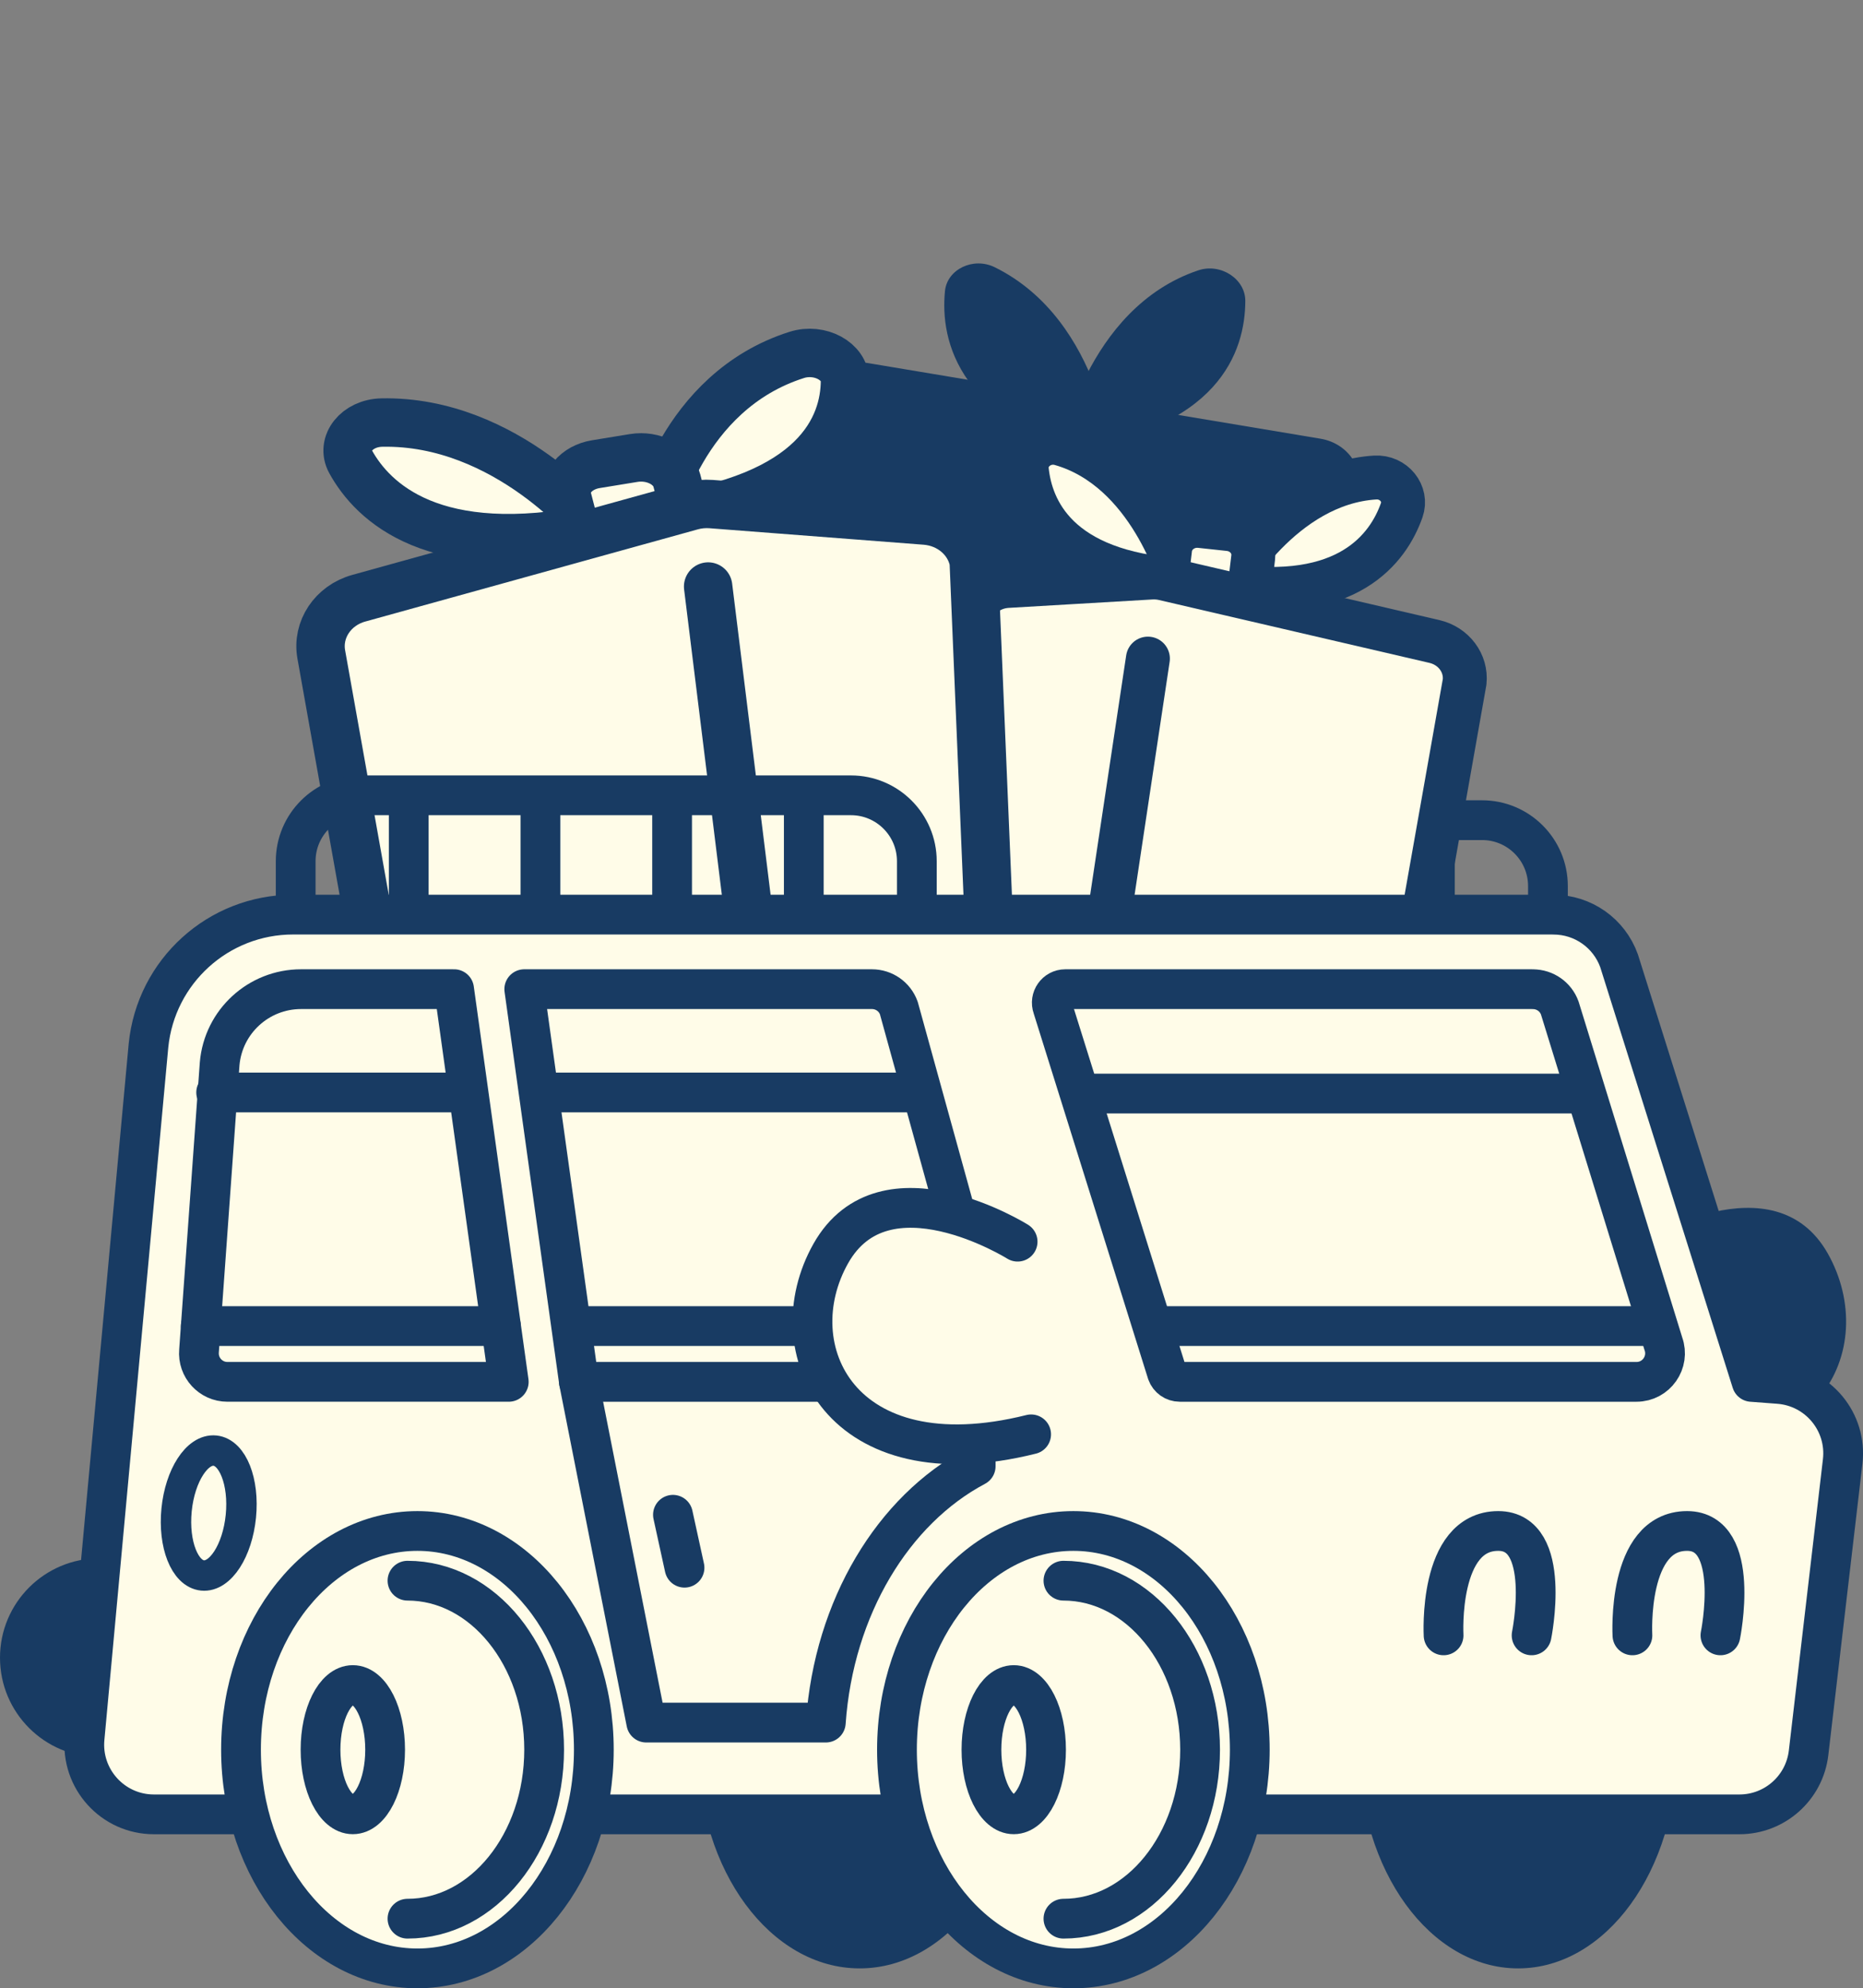 <?xml version="1.0" encoding="UTF-8"?>
<svg xmlns="http://www.w3.org/2000/svg" viewBox="0 0 374.9 400">
  <rect x="0" y="0" width="374.9" height="400" fill="#808080" stroke="none"/>
  <defs>
    <style>
      .cls-1 {
        stroke-width: 6.12px;
      }

      .cls-1, .cls-2 {
        fill: none;
      }

      .cls-1, .cls-2, .cls-3, .cls-4, .cls-5, .cls-6, .cls-7 {
        stroke: #183b63;
        stroke-linecap: round;
        stroke-linejoin: round;
      }

      .cls-2, .cls-3 {
        stroke-width: 8px;
      }

      .cls-3, .cls-5, .cls-7 {
        fill: #fffce8;
      }

      .cls-4, .cls-5 {
        stroke-width: 8.84px;
      }

      .cls-4, .cls-6 {
        fill: #fff3f3;
      }

      .cls-6, .cls-7 {
        stroke-width: 9.74px;
      }

      .cls-8 {
        fill: #183b63;
        stroke-width: 0px;
      }
    </style>
  </defs>
  <g id="s_tail">
    <circle class="cls-8" cx="20" cy="333.5" r="20"/>
  </g>
  <g id="s_fanse1">
    <g>
      <path class="cls-2" d="m311.5,201v-22.74c0-7.32-5.94-13.26-13.26-13.26h-98.48c-7.32,0-13.26,5.94-13.26,13.26v22.74"/>
      <g>
        <line class="cls-2" x1="209.25" y1="165" x2="209.25" y2="189"/>
        <line class="cls-2" x1="235.75" y1="165" x2="235.75" y2="189"/>
        <line class="cls-2" x1="262.25" y1="165" x2="262.25" y2="189"/>
        <line class="cls-2" x1="288.75" y1="165" x2="288.75" y2="189"/>
      </g>
    </g>
  </g>
  <g id="s_gift1_R">
    <path class="cls-8" d="m213.32,90.57s5.06-28.54,27.81-36.18c4.53-1.52,9.49,1.74,9.47,6.16-.03,9.99-5.17,26.36-37.29,30.02Z"/>
  </g>
  <g id="s_gift1_L">
    <path class="cls-8" d="m224.13,93.58s-2.13-29.04-23.94-39.81c-4.34-2.14-9.6.41-10.03,4.79-.98,9.92,2.45,26.9,33.97,35.01Z"/>
  </g>
  <g id="s_gift1_body">
    <path class="cls-8" d="m138.44,162.91l25.16-83.43c1.35-4.48,6.07-7.28,10.93-6.46l91.21,15.24c5.59.93,9.11,6.21,7.6,11.38l-29.15,99.89"/>
  </g>
  <g id="s_wheel2_R">
    <ellipse class="cls-8" cx="173" cy="352" rx="32.5" ry="44"/>
  </g>
  <g id="s_wheel1_R">
    <ellipse class="cls-8" cx="305.5" cy="352" rx="32" ry="44"/>
  </g>
  <g id="s_ear_R">
    <path class="cls-8" d="m330.22,249.8s26.77-16.78,37.59,2.37c10.81,19.15-1.97,45.97-40.31,36.39"/>
  </g>
  <g id="gift2_R">
    <path class="cls-5" d="m246.69,117.73s11.26-20.52,30.03-21.66c3.74-.23,6.53,3.25,5.35,6.58-2.66,7.54-10.76,18.86-35.39,15.08Z"/>
  </g>
  <g id="gift2_L">
    <path class="cls-5" d="m237.55,116.75s-6.11-22.38-24.14-27.47c-3.59-1.01-7.13,1.78-6.78,5.28.81,7.91,6.02,20.65,30.91,22.19Z"/>
  </g>
  <g id="gift2_C">
    <path class="cls-5" d="m245.04,125.54l-5.77-.62c-3.02-.32-5.19-2.9-4.85-5.76l1.05-8.76c.34-2.86,3.07-4.91,6.09-4.58l5.77.62c3.02.32,5.19,2.9,4.85,5.76l-1.05,8.76c-.34,2.86-3.07,4.91-6.09,4.58Z"/>
  </g>
  <g id="gift2_body">
    <g>
      <path class="cls-5" d="m283.47,200.77l11.26-63.58c.4-3.77-2.2-7.24-6.09-8.14l-54.47-12.66c-.79-.18-1.61-.25-2.42-.21l-29.03,1.7c-3.8.22-6.91,2.93-7.46,6.48l-9.5,60.74,34.72,17.3,63-1.64Z"/>
      <line class="cls-4" x1="231" y1="132.5" x2="220.48" y2="202.41"/>
    </g>
  </g>
  <g id="gift3_R">
    <path class="cls-7" d="m131.66,104.4s5.3-25.6,28.68-33c4.65-1.47,9.73,1.31,9.7,5.26-.07,8.92-5.4,23.66-38.38,27.74Z"/>
  </g>
  <g id="gift3_L">
    <path class="cls-7" d="m119.6,106.37s-17.6-21.87-42.76-21.36c-5.01.1-8.29,4.25-6.3,7.86,4.5,8.17,16.72,20.06,49.06,13.49Z"/>
  </g>
  <g id="gift3_C">
    <path class="cls-7" d="m132.99,113.28l-7.6,1.24c-3.98.65-7.88-1.39-8.7-4.55l-2.51-9.69c-.82-3.16,1.75-6.25,5.73-6.9l7.6-1.24c3.98-.65,7.88,1.39,8.7,4.55l2.51,9.69c.82,3.16-1.75,6.25-5.73,6.9Z"/>
  </g>
  <g id="gift3_body">
    <g>
      <path class="cls-7" d="m198.98,185.3l-3.03-72.32c-.86-4.49-4.84-7.87-9.7-8.25l-43.15-3.32c-1.32-.1-2.66.03-3.93.38l-66.97,18.56c-5.21,1.44-8.44,6.29-7.55,11.3l10.93,61.24,76.84,5.36,46.56-12.95Z"/>
      <line class="cls-6" x1="152.42" y1="198.25" x2="142.5" y2="118"/>
    </g>
  </g>
  <g id="fanse2">
    <g>
      <path class="cls-2" d="m184.5,196v-22.74c0-7.32-5.94-13.26-13.26-13.26h-98.48c-7.32,0-13.26,5.94-13.26,13.26v22.74"/>
      <g>
        <line class="cls-2" x1="82.25" y1="161" x2="82.25" y2="185"/>
        <line class="cls-2" x1="108.75" y1="161" x2="108.75" y2="185"/>
        <line class="cls-2" x1="135.25" y1="161" x2="135.25" y2="185"/>
        <line class="cls-2" x1="161.75" y1="161" x2="161.75" y2="185"/>
      </g>
    </g>
  </g>
  <g id="car_body" data-name="car body">
    <path class="cls-3" d="m312.63,184H58.98c-15.03,0-27.61,11.39-29.1,26.35l-12.85,139.26c-.82,8.24,5.66,15.4,13.94,15.4h319.06c7.11,0,13.09-5.32,13.92-12.38l6.86-58.61c.93-7.91-4.92-15-12.87-15.6l-5.44-.41-26.68-84.7c-1.99-5.58-7.27-9.3-13.19-9.3Z"/>
  </g>
  <g id="door">
    <g>
      <path class="cls-2" d="m116.5,278l13.55,68.55h36.13c1.63-23.23,13.59-42.78,30.16-51.57v-9.88"/>
      <line class="cls-2" x1="135.42" y1="304.74" x2="137.75" y2="315.39"/>
    </g>
  </g>
  <g id="oilhole">
    <ellipse class="cls-1" cx="42" cy="304.38" rx="12.62" ry="6.5" transform="translate(-265.04 316.06) rotate(-84.32)"/>
  </g>
  <g id="window1">
    <g>
      <path class="cls-2" d="m308.47,199h-94.09c-1.89,0-3.2,1.87-2.56,3.65l23.03,73.55c.39,1.08,1.41,1.8,2.56,1.8h91.91c3.98,0,6.75-3.95,5.4-7.69l-20.84-67.52c-.82-2.27-2.98-3.78-5.4-3.78Z"/>
      <line class="cls-2" x1="232.5" y1="266.78" x2="333.5" y2="266.78"/>
      <line class="cls-2" x1="219.5" y1="220" x2="318.5" y2="220"/>
    </g>
  </g>
  <g id="window2">
    <path class="cls-2" d="m180.87,202.78c-.82-2.27-2.98-3.78-5.4-3.78h-69.97l11,79h52.8l23.21-33.1-11.64-42.12Z"/>
    <line class="cls-2" x1="108.5" y1="219.78" x2="184.5" y2="219.78"/>
    <line class="cls-2" x1="116.5" y1="266.78" x2="174.5" y2="266.78"/>
  </g>
  <g id="window3">
    <g>
      <path class="cls-2" d="m60.58,199c-8.53,0-15.65,6.52-16.38,15.02l-4.15,57.74c-.29,3.35,2.35,6.24,5.72,6.24h56.61l-11-79h-30.79Z"/>
      <line class="cls-2" x1="43.5" y1="219.78" x2="93.5" y2="219.78"/>
      <line class="cls-2" x1="40.4" y1="266.78" x2="100.81" y2="266.78"/>
    </g>
  </g>
  <g id="ear_L">
    <path class="cls-3" d="m204.78,249.8s-26.77-16.78-37.59,2.37c-10.81,19.15,1.97,45.97,40.31,36.39"/>
  </g>
  <g id="wheel1_L">
    <g>
      <ellipse class="cls-3" cx="216" cy="352" rx="35.5" ry="44"/>
      <path class="cls-2" d="m214,318c15.19,0,27.5,15.22,27.5,34s-12.31,34-27.5,34"/>
      <ellipse class="cls-2" cx="204" cy="352" rx="6.5" ry="13"/>
    </g>
  </g>
  <g id="wheel2_L">
    <g>
      <ellipse class="cls-3" cx="84" cy="352" rx="35.5" ry="44"/>
      <path class="cls-2" d="m82,318c15.19,0,27.5,15.22,27.5,34s-12.31,34-27.5,34"/>
      <ellipse class="cls-2" cx="71" cy="352" rx="6.5" ry="13"/>
    </g>
  </g>
  <g id="eyes">
    <path class="cls-2" d="m290.5,329s-1.17-21,11-21c11,0,6.71,21,6.71,21"/>
    <path class="cls-2" d="m328.5,329s-1.17-21,11-21c11,0,6.71,21,6.71,21"/>
  </g>
</svg>